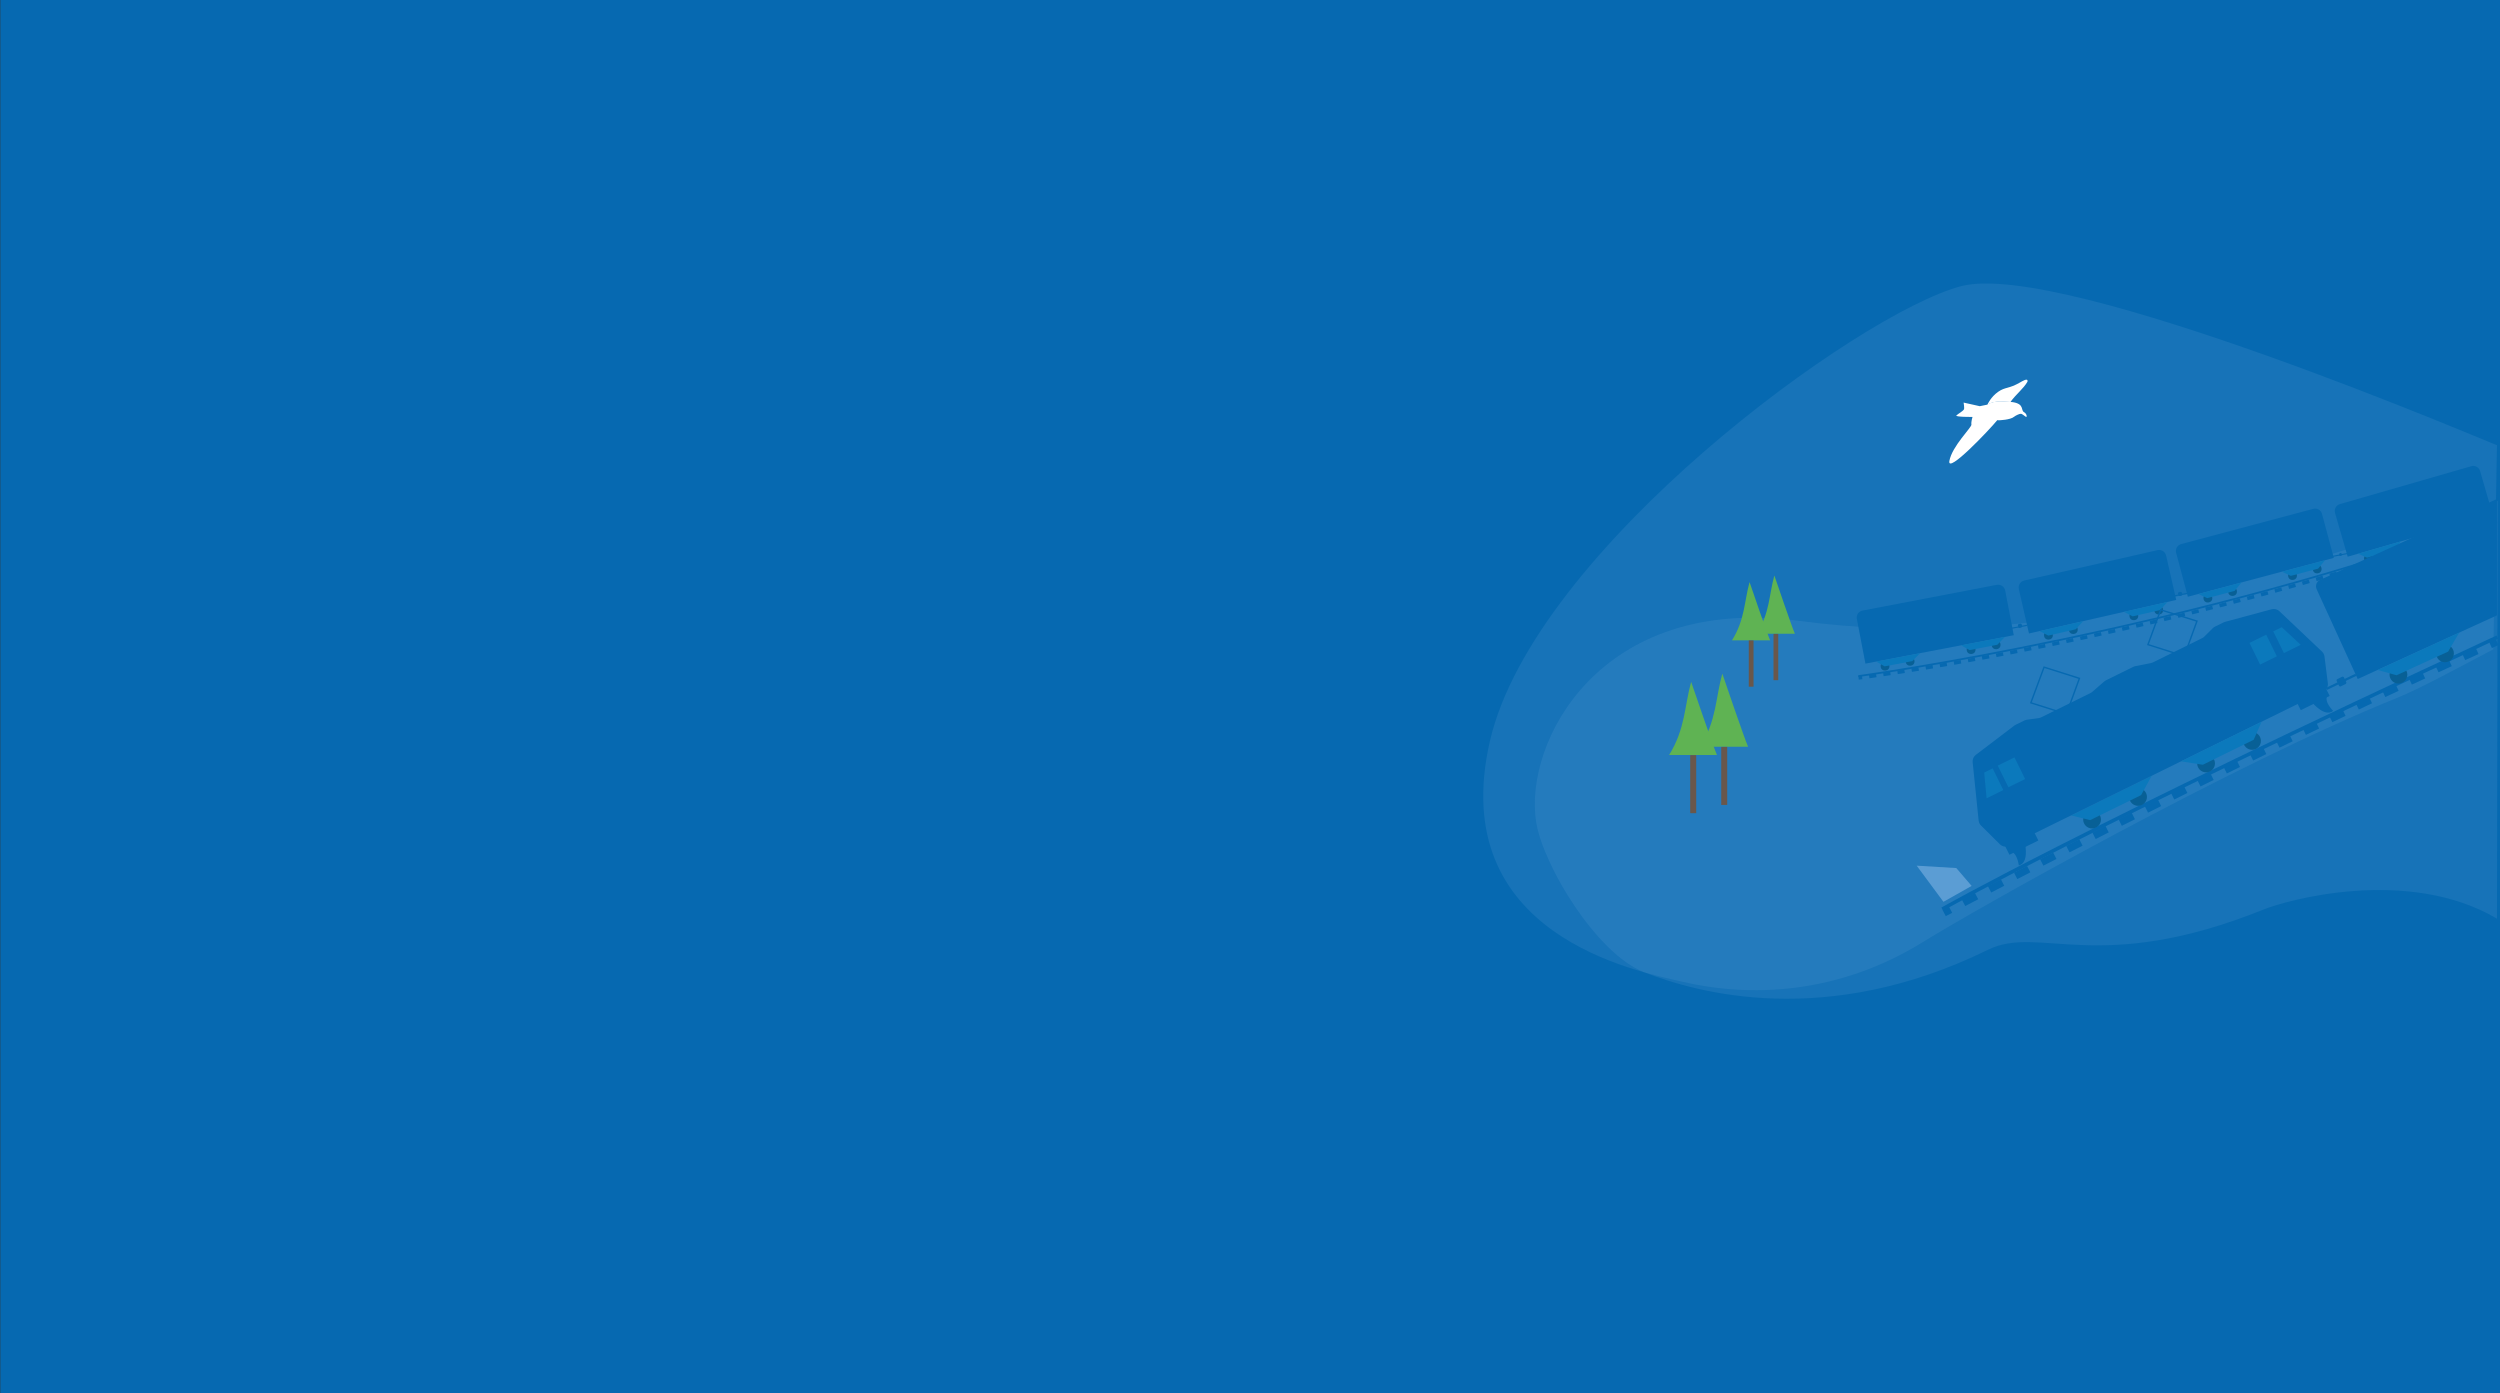 <?xml version="1.0" encoding="utf-8"?>
<!-- Generator: Adobe Illustrator 26.2.1, SVG Export Plug-In . SVG Version: 6.00 Build 0)  -->
<svg version="1.1" xmlns="http://www.w3.org/2000/svg" xmlns:xlink="http://www.w3.org/1999/xlink" x="0px" y="0px"
	 viewBox="0 0 3458.3 1927.6" style="enable-background:new 0 0 3458.3 1927.6;" xml:space="preserve">
<rect x="0" y="0" width="3458.3" height="1927.6" fill="#333333" stroke="none"/>
<style type="text/css">
	.st0{fill:#0669B1;}
	.st1{fill:#64BFC1;}
	.st2{fill:#095F93;}
	.st3{opacity:0.2;fill:#5B9ED6;}
	.st4{opacity:0.94;fill:url(#);}
	.st5{fill:#FFFFFF;}
	.st6{fill:#7AB7E2;}
	.st7{fill:#5B9ED6;}
	.st8{fill:#69574B;}
	.st9{fill:none;stroke:#FFFFFF;stroke-miterlimit:10;}
	.st10{fill:#045C83;}
	.st11{fill:#C9A593;}
	.st12{fill:#E9660B;}
	.st13{fill:#E5BCA4;}
	.st14{fill:#3C2313;}
	.st15{fill:none;stroke:#AB1917;stroke-linecap:round;stroke-linejoin:round;stroke-miterlimit:10;}
	.st16{fill:#AB1917;}
	.st17{fill:#4CB0E4;}
	.st18{fill:#1990CF;stroke:#1990CF;stroke-width:2;stroke-linecap:round;stroke-linejoin:round;stroke-miterlimit:10;}
	.st19{fill:none;stroke:#1990CF;stroke-width:3;stroke-linecap:round;stroke-linejoin:round;stroke-miterlimit:10;}
	.st20{fill:#1990CF;}
	.st21{clip-path:url(#SVGID_00000026137726037288673980000005907023923620273069_);}
	.st22{fill:#4BAFE3;}
	.st23{fill:#1D8ECE;stroke:#1D8ECE;stroke-width:2;stroke-linecap:round;stroke-linejoin:round;stroke-miterlimit:10;}
	.st24{fill:none;stroke:#1D8ECE;stroke-width:3;stroke-linecap:round;stroke-linejoin:round;stroke-miterlimit:10;}
	.st25{fill:#1D8ECE;}
	.st26{fill:none;stroke:#095F93;stroke-width:2;stroke-miterlimit:10;}
	.st27{clip-path:url(#SVGID_00000072278585264113818160000001449280182198769315_);}
	.st28{clip-path:url(#SVGID_00000141447795471021679480000008829161118350066598_);}
	.st29{fill:#0B72B2;}
	.st30{fill:#0B79BC;}
	.st31{fill:#5FB353;}
	.st32{fill:#025D86;}
	.st33{fill:#0569B0;}
	.st34{fill:#DEBAA1;}
	.st35{fill:#F4CBAB;}
	.st36{fill:#D4976E;}
	.st37{fill:#096199;}
	.st38{fill:#D09E61;}
	.st39{fill:#AF793B;}
	.st40{fill:#EAC295;}
	.st41{fill:#F4A304;}
	.st42{fill:none;stroke:#095F93;stroke-width:1.5;stroke-miterlimit:10;}
	.st43{fill:none;stroke:#095F93;stroke-miterlimit:10;}
	.st44{fill:#086096;}
	.st45{fill:#5BA0D7;}
	.st46{fill:none;stroke:#1D1E1C;stroke-width:0.5;stroke-miterlimit:10;}
	.st47{fill:#53302C;}
	.st48{fill:#4DB2E6;}
	.st49{fill:#90573F;}
	.st50{fill:#AB1917;stroke:#0669B1;stroke-linecap:round;stroke-linejoin:round;stroke-miterlimit:10;}
	.st51{fill:none;stroke:#000000;stroke-linecap:round;stroke-linejoin:round;stroke-miterlimit:10;}
	.st52{fill:#F4CBAC;}
	.st53{fill:#0469B1;}
	.st54{fill:#DFBAA2;}
	.st55{fill:#D5986F;}
	.st56{fill:#D1A794;}
	.st57{fill:#D7E0EE;}
	.st58{opacity:0.33;fill:#E2EBF8;stroke:#B5BBC5;stroke-width:5;stroke-miterlimit:10;}
	.st59{fill:#CECC90;}
	.st60{fill:#E7E890;}
	.st61{fill:#479535;}
	.st62{fill:#E7E7E8;}
	.st63{opacity:0.49;}
	.st64{fill:#C9CED3;}
	.st65{clip-path:url(#SVGID_00000041292161858266100710000016925026671251055245_);}
	.st66{fill:none;stroke:#FFFFFF;stroke-width:2;stroke-linecap:round;stroke-miterlimit:10;}
	.st67{clip-path:url(#SVGID_00000038389876129065033420000002951866821416488596_);}
	.st68{clip-path:url(#SVGID_00000061449482985314616240000014975931487533878459_);}
	.st69{fill:#FFFFFF;stroke:#FFFFFF;stroke-miterlimit:10;}
	.st70{fill:#B06A26;}
	.st71{fill:#B9793D;}
	.st72{fill:#9F561A;}
	.st73{fill:#1892D1;}
	.st74{fill:#1D1D1B;}
	.st75{fill:none;stroke:#0669B1;stroke-width:10;stroke-miterlimit:10;}
	.st76{fill:none;stroke:#0669B1;stroke-width:10;stroke-miterlimit:10;stroke-dasharray:20.409,20.409;}
	.st77{fill:none;stroke:#0669B1;stroke-width:5;stroke-miterlimit:10;}
	.st78{fill:none;stroke:#0669B1;stroke-width:5;stroke-miterlimit:10;stroke-dasharray:10.088,10.088;}
	.st79{fill:none;stroke:#0669B1;stroke-width:2.5;stroke-miterlimit:10;}
	.st80{fill:none;stroke:#086096;stroke-width:2;stroke-miterlimit:10;}
	.st81{fill:none;stroke:#0669B1;stroke-width:10;stroke-miterlimit:10;stroke-dasharray:20.292,20.292;}
	.st82{fill:none;stroke:#0669B1;stroke-width:5;stroke-miterlimit:10;stroke-dasharray:9.893,9.893;}
	.st83{fill:none;stroke:#0669B1;stroke-width:2;stroke-miterlimit:10;}
</style>
<g id="Lager_1">
	<rect x="0.4" y="-0.2" class="st0" width="3458.3" height="1927.6"/>
</g>
<g id="Lager_2">
	<polygon class="st7" points="2727.4,1225.5 2706.2,1200.8 2651.4,1197.5 2688.4,1247.5 	"/>
	<path class="st3" d="M2326.1,1357.8c93,22,215.4,19,334.8-55.2c67.4-41.9,426-244.9,655.5-337.4c29.7-12,79.6-39.1,132.7-67
		l5-282.4c0.4,1.4-599-257-741-220s-591,365-652,629C1998.7,1295.1,2268.2,1344.1,2326.1,1357.8z"/>
	<path class="st3" d="M2274.1,1344.8c73.2,28.8,252,79,476-31c71.2-35,152.5,36.6,382-56c29.7-12,198-60,322,13l1-578
		c-354,116-635.4,210-967,166c-276.1-36.6-381,169-363,279C2134.9,1197.2,2208.1,1318.8,2274.1,1344.8z"/>
	<g>
		<g>
			
				<ellipse transform="matrix(0.999 -3.725651e-02 3.725651e-02 0.999 -32.531 97.821)" class="st44" cx="2608.4" cy="921.8" rx="6.1" ry="6.1"/>
			
				<ellipse transform="matrix(0.999 -3.725638e-02 3.725638e-02 0.999 -32.259 99.107)" class="st44" cx="2643.1" cy="915.1" rx="6.1" ry="6.1"/>
			
				<ellipse transform="matrix(0.999 -3.725650e-02 3.725650e-02 0.999 -31.598 102.24)" class="st44" cx="2727.5" cy="898.9" rx="6.1" ry="6.1"/>
			
				<ellipse transform="matrix(0.999 -3.725652e-02 3.725652e-02 0.999 -31.326 103.526)" class="st44" cx="2762.1" cy="892.3" rx="6.1" ry="6.1"/>
			<path class="st0" d="M2785.7,878.7L2580.5,918l-11.9-61.8c-1-5.4,2.5-10.6,7.9-11.6l185.7-35.6c5.4-1,10.5,2.5,11.6,7.8
				L2785.7,878.7z"/>
			<polygon class="st30" points="2595.3,915.2 2607,921.8 2645.4,914.5 2656,903.6 			"/>
			<polygon class="st30" points="2712.8,892.7 2724.5,899.3 2762.9,891.9 2773.5,881 			"/>
		</g>
		<g>
			<g>
				<path class="st75" d="M2689.3,1262.9c0,0,3.1-1.6,8.9-4.6"/>
				<path class="st81" d="M2716.2,1248.9c96.2-50.2,433.4-224.3,719.6-352.9"/>
				<path class="st75" d="M3445,891.9c3.1-1.4,6.1-2.7,9.1-4.1"/>
			</g>
		</g>
		<path class="st77" d="M2686.8,1257.6c0,0,194.9-111.3,767.9-376.3"/>
		<g>
			<g>
				<path class="st77" d="M2571,937.7c0,0,1.7-0.2,5-0.6"/>
				<path class="st82" d="M2585.7,935.8c77.9-10.8,453.2-67.6,858.5-211.2"/>
				<path class="st77" d="M3448.9,723c1.6-0.6,3.1-1.1,4.7-1.7"/>
			</g>
		</g>
		<path class="st79" d="M2570.6,935.3c0,0,458.3-62.1,882.5-219.5"/>
		<g>
			
				<rect x="2782.5" y="865.5" transform="matrix(0.982 -0.188 0.188 0.982 -113.138 541.594)" class="st0" width="22.6" height="1.6"/>
		</g>
		<path class="st0" d="M2795.6,868.3l-1.5,0.3c-1.1,0.2-2.2-0.5-2.4-1.6l-0.3-1.5c-0.2-1.1,0.5-2.2,1.6-2.4l1.5-0.3
			c1.1-0.2,2.2,0.5,2.4,1.6l0.3,1.5C2797.4,867,2796.7,868.1,2795.6,868.3z"/>
		<g>
			
				<ellipse transform="matrix(0.997 -7.195155e-02 7.195155e-02 0.997 -55.906 206.248)" class="st44" cx="2834.8" cy="879.1" rx="6.1" ry="6.1"/>
			
				<ellipse transform="matrix(0.997 -7.195158e-02 7.195158e-02 0.997 -55.252 208.702)" class="st44" cx="2869.2" cy="871.3" rx="6.1" ry="6.1"/>
			
				<ellipse transform="matrix(0.997 -7.195154e-02 7.195154e-02 0.997 -53.661 214.681)" class="st44" cx="2953" cy="852.2" rx="6.1" ry="6.1"/>
			
				<ellipse transform="matrix(0.997 -7.195153e-02 7.195153e-02 0.997 -53.007 217.135)" class="st44" cx="2987.4" cy="844.3" rx="6.1" ry="6.1"/>
			<path class="st0" d="M3010.4,829.9l-203.7,46.4l-14-61.4c-1.2-5.3,2.1-10.7,7.5-11.9l184.4-42c5.3-1.2,10.6,2.1,11.8,7.4
				L3010.4,829.9z"/>
			<polygon class="st30" points="2821.4,873 2833.4,879.2 2871.5,870.5 2881.7,859.3 			"/>
			<polygon class="st30" points="2938.1,846.4 2950.1,852.6 2988.2,843.9 2998.3,832.7 			"/>
		</g>
		<g>
			
				<rect x="3004" y="821.3" transform="matrix(0.982 -0.188 0.188 0.982 -100.867 582.516)" class="st0" width="22.6" height="1.6"/>
		</g>
		<path class="st0" d="M3017.1,824.2l-1.5,0.3c-1.1,0.2-2.2-0.5-2.4-1.6l-0.3-1.5c-0.2-1.1,0.5-2.2,1.6-2.4l1.5-0.3
			c1.1-0.2,2.2,0.5,2.4,1.6l0.3,1.5C3019,822.9,3018.2,824,3017.1,824.2z"/>
		<g>
			
				<ellipse transform="matrix(0.994 -0.108 0.108 0.994 -71.509 334.946)" class="st44" cx="3054.7" cy="827.3" rx="6.1" ry="6.1"/>
			
				<ellipse transform="matrix(0.994 -0.108 0.108 0.994 -70.328 338.575)" class="st44" cx="3088.8" cy="818.2" rx="6.1" ry="6.1"/>
			
				<ellipse transform="matrix(0.994 -0.108 0.108 0.994 -67.451 347.42)" class="st44" cx="3171.8" cy="796.1" rx="6.1" ry="6.1"/>
			
				<ellipse transform="matrix(0.994 -0.108 0.108 0.994 -66.269 351.05)" class="st44" cx="3205.9" cy="787" rx="6.1" ry="6.1"/>
			<path class="st0" d="M3228.4,771.7l-201.9,53.8l-16.2-60.8c-1.4-5.3,1.7-10.7,7-12.1l182.7-48.7c5.3-1.4,10.7,1.7,12.1,7
				L3228.4,771.7z"/>
			<polygon class="st30" points="3041.1,821.7 3053.3,827.4 3091.1,817.4 3100.8,805.7 			"/>
			<polygon class="st30" points="3156.7,790.9 3168.9,796.6 3206.7,786.6 3216.4,774.9 			"/>
		</g>
		<g>
			
				<ellipse transform="matrix(0.992 -0.128 0.128 0.992 -71.896 426.757)" class="st44" cx="3275.7" cy="771.3" rx="6.1" ry="6.1"/>
			
				<ellipse transform="matrix(0.992 -0.128 0.128 0.992 -70.361 431.026)" class="st44" cx="3309.6" cy="761.5" rx="6.1" ry="6.1"/>
			
				<ellipse transform="matrix(0.992 -0.128 0.128 0.992 -66.621 441.426)" class="st44" cx="3392.2" cy="737.7" rx="6.1" ry="6.1"/>
			
				<ellipse transform="matrix(0.992 -0.128 0.128 0.992 -65.086 445.694)" class="st44" cx="3426.1" cy="727.9" rx="6.1" ry="6.1"/>
			<path class="st0" d="M3448.3,712.2l-200.7,57.9l-17.5-60.5c-1.5-5.3,1.5-10.8,6.8-12.3l181.7-52.4c5.2-1.5,10.7,1.5,12.2,6.8
				L3448.3,712.2z"/>
			<polygon class="st30" points="3262,766 3274.4,771.5 3311.9,760.6 3321.4,748.8 			"/>
			<polygon class="st30" points="3377,732.8 3389.3,738.3 3426.8,727.5 3436.4,715.7 			"/>
		</g>
		<g>
			
				<rect x="3225" y="766.2" transform="matrix(0.982 -0.188 0.188 0.982 -86.529 623.129)" class="st0" width="22.6" height="1.6"/>
		</g>
		<path class="st0" d="M3238.1,769.1L3238.1,769.1c-1.1,0.2-2.2-0.5-2.4-1.6l0,0c-0.2-1.1,0.5-2.2,1.6-2.4l0,0
			c1.1-0.2,2.2,0.5,2.4,1.6l0,0C3239.9,767.8,3239.2,768.8,3238.1,769.1z"/>
		<g>
			<circle class="st44" cx="3317.8" cy="933.3" r="12.3"/>
			<circle class="st44" cx="3382.2" cy="903.8" r="12.3"/>
			<path class="st0" d="M3454.1,851.2l-192.6,88.1l-56.8-124.1c-2.3-5-0.1-10.9,4.9-13.1l244.5-111.9"/>
			<polygon class="st30" points="3289,926.8 3315.1,934.1 3386.5,901.4 3401.9,875.1 			"/>
		</g>
		<polygon class="st30" points="2743.9,1067.7 2746.8,1103.4 2770.1,1092.2 2755.7,1062.1 		"/>
		
			<rect x="2770" y="1050.9" transform="matrix(0.902 -0.432 0.432 0.902 -188.175 1306.201)" class="st30" width="25.8" height="33.4"/>
		<g>
			<circle class="st44" cx="2894" cy="1133.7" r="12.3"/>
			<circle class="st44" cx="2957.6" cy="1102.4" r="12.3"/>
			<polygon class="st30" points="2865,1128 2891.3,1134.5 2961.8,1099.9 2976.5,1073.2 			"/>
			<g>
				<polygon class="st83" points="2827.6,922.9 2876.5,938.4 2858.5,987.8 2809.3,972.2 2827.6,922.9 				"/>
				<path class="st0" d="M2792.7,1197.2c-3.4-21.4-13-19.3-13-19.3l21.8-9.9C2801.4,1168.1,2806.9,1193.8,2792.7,1197.2z"/>
				<polygon class="st83" points="2988.9,843.6 2971.3,891.7 3021.5,907.6 3039.1,859.2 2988.9,843.6 				"/>
				<circle class="st44" cx="3115.3" cy="1024.9" r="12.3"/>
				<circle class="st44" cx="3051.7" cy="1056.1" r="12.3"/>
				<path class="st0" d="M3214.1,956.3l-214.8,105.6l-5.1,2.5L2779.4,1170c-4.3,2.1-9.5,1.3-12.9-2.1l-26.1-25.9
					c-1.9-1.8-3-4.3-3.3-6.8l-8.3-80.9c-0.4-3.9,1.3-7.8,4.4-10.1l53.4-40.6c0.6-0.4,1.2-0.8,1.9-1.1l11.8-5.8
					c1.1-0.5,2.3-0.9,3.5-1.1l16.3-2.2c1.2-0.2,2.4-0.5,3.5-1.1l68.4-33.7c0.9-0.4,1.7-1,2.4-1.6l16.4-14.3c0.7-0.6,1.6-1.2,2.4-1.6
					l16.4-8.1l5.1-2.5l16.4-8.1c0.9-0.4,1.8-0.8,2.8-0.9l21.3-4.2c1-0.2,1.9-0.5,2.8-0.9l68.4-33.7c1.1-0.5,2.1-1.2,2.9-2.1
					l11.7-11.6c0.9-0.9,1.9-1.6,2.9-2.1l11.8-5.8c0.7-0.3,1.3-0.6,2-0.8l64.7-17.5c3.8-1,7.9,0,10.7,2.7l59,55.9
					c1.9,1.8,3.1,4.2,3.4,6.8l4.6,36.5C3220.9,949.6,3218.4,954.2,3214.1,956.3z"/>
				<polygon class="st30" points="3128.5,998.4 3117.6,1023.3 3047.2,1057.9 3017,1053.2 				"/>
				<polygon class="st0" points="3182.7,982.4 3211.3,968.3 3222.7,962.7 3216.3,949.9 3176.3,969.6 				"/>
				<polygon class="st0" points="2779.7,1182.4 2808.3,1168.3 2819.7,1162.7 2813.3,1149.9 2773.3,1169.6 				"/>
				<path class="st0" d="M3227.5,983.4c-14.8-15.8-7.3-22.1-7.3-22.1l-21.1,11.2C3199.1,972.5,3216,992.6,3227.5,983.4z"/>
				<polygon class="st30" points="3156.4,867.6 3182.6,892 3159.4,903.4 3144.6,873.4 				"/>
				
					<rect x="3119.2" y="881.5" transform="matrix(0.897 -0.441 0.441 0.897 -74.929 1474.191)" class="st30" width="25.8" height="33.4"/>
				<polygon class="st30" points="2744.8,1068.7 2748.1,1104.3 2771.2,1092.9 2756.5,1062.9 				"/>
				
					<rect x="2770.9" y="1051.4" transform="matrix(0.897 -0.441 0.441 0.897 -185.648 1337.942)" class="st30" width="25.8" height="33.4"/>
			</g>
		</g>
		<g>
			
				<rect x="3215.5" y="942.4" transform="matrix(0.902 -0.432 0.432 0.902 -90.205 1490.68)" class="st0" width="45.5" height="3.2"/>
		</g>
		<path class="st0" d="M3244.6,946.3l-6.4,3.1c-1,0.5-2.2,0.1-2.7-1l-3.1-6.4c-0.5-1-0.1-2.2,1-2.7l6.4-3.1c1-0.5,2.2-0.1,2.7,1
			l3.1,6.4C3246.1,944.6,3245.6,945.8,3244.6,946.3z"/>
	</g>
	<path class="st31" d="M2420.2,805.2c-7.4,26.7-6.3,51.8-24.3,80.6c0,0,19.3,0,52.8,0C2445.1,878.3,2420.2,805.2,2420.2,805.2z"/>
	<rect x="2419.1" y="885.9" class="st8" width="6.6" height="64"/>
	<path class="st31" d="M2454.5,796.1c-7.4,26.7-6.3,51.8-24.3,80.6c0,0,19.3,0,52.7,0C2479.4,869.3,2454.5,796.1,2454.5,796.1z"/>
	<rect x="2453.3" y="876.9" class="st8" width="6.6" height="64"/>
	<path class="st31" d="M2339.4,943.2c-9.3,33.6-8,65-30.5,101.2c0,0,24.3,0,66.2,0C2370.7,1035,2339.4,943.2,2339.4,943.2z"/>
	<rect x="2338.1" y="1044.6" class="st8" width="8.3" height="80.3"/>
	<path class="st31" d="M2382.5,931.8c-9.3,33.6-8,65-30.5,101.2c0,0,24.3,0,66.2,0C2413.7,1023.6,2382.5,931.8,2382.5,931.8z"/>
	<rect x="2381" y="1033.2" class="st8" width="8.3" height="80.3"/>
	<g>
		<path class="st5" d="M2794.3,529.1c-15.6,9-20.3,6-30.1,12.8c-10.3,7.2-14.7,17.2-15,18c4.6-2.8,11.9-5.3,23.6-4.3
			c2.8,0.2,5.7,0.3,8.3,0.5c7.5-10.6,18.1-18.5,23.5-28C2806.1,521.6,2796.5,527.9,2794.3,529.1z"/>
		<path class="st5" d="M2802.9,576.8c-1-0.1-5.3-4.3-7.3-4.4c-2-0.2-7.5,2.5-9.3,4c-5.2,4.6-21.4,5-21.4,5l-2-0.2
			c-11.1,13.6-69.5,75.1-66.3,56.5c3.6-20.4,31.2-46.7,30.5-50.4c-0.6-3.7,1.5-10.5,1.5-10.5s-24.6,0.1-22.3-2.1
			c2.7-2.5,8.5-5.5,10.4-8.3c1-1.5-0.4-9.5-0.4-9.5l22.4,5l10.2-2.1c4.5-2.9,11.9-5.4,23.8-4.4c4,0.3,8.1,0.3,11.6,0.9
			c16.4,2.6,10.8,11.2,15.5,13.8C2804,572.5,2804,576.9,2802.9,576.8z"/>
	</g>
</g>
</svg>
